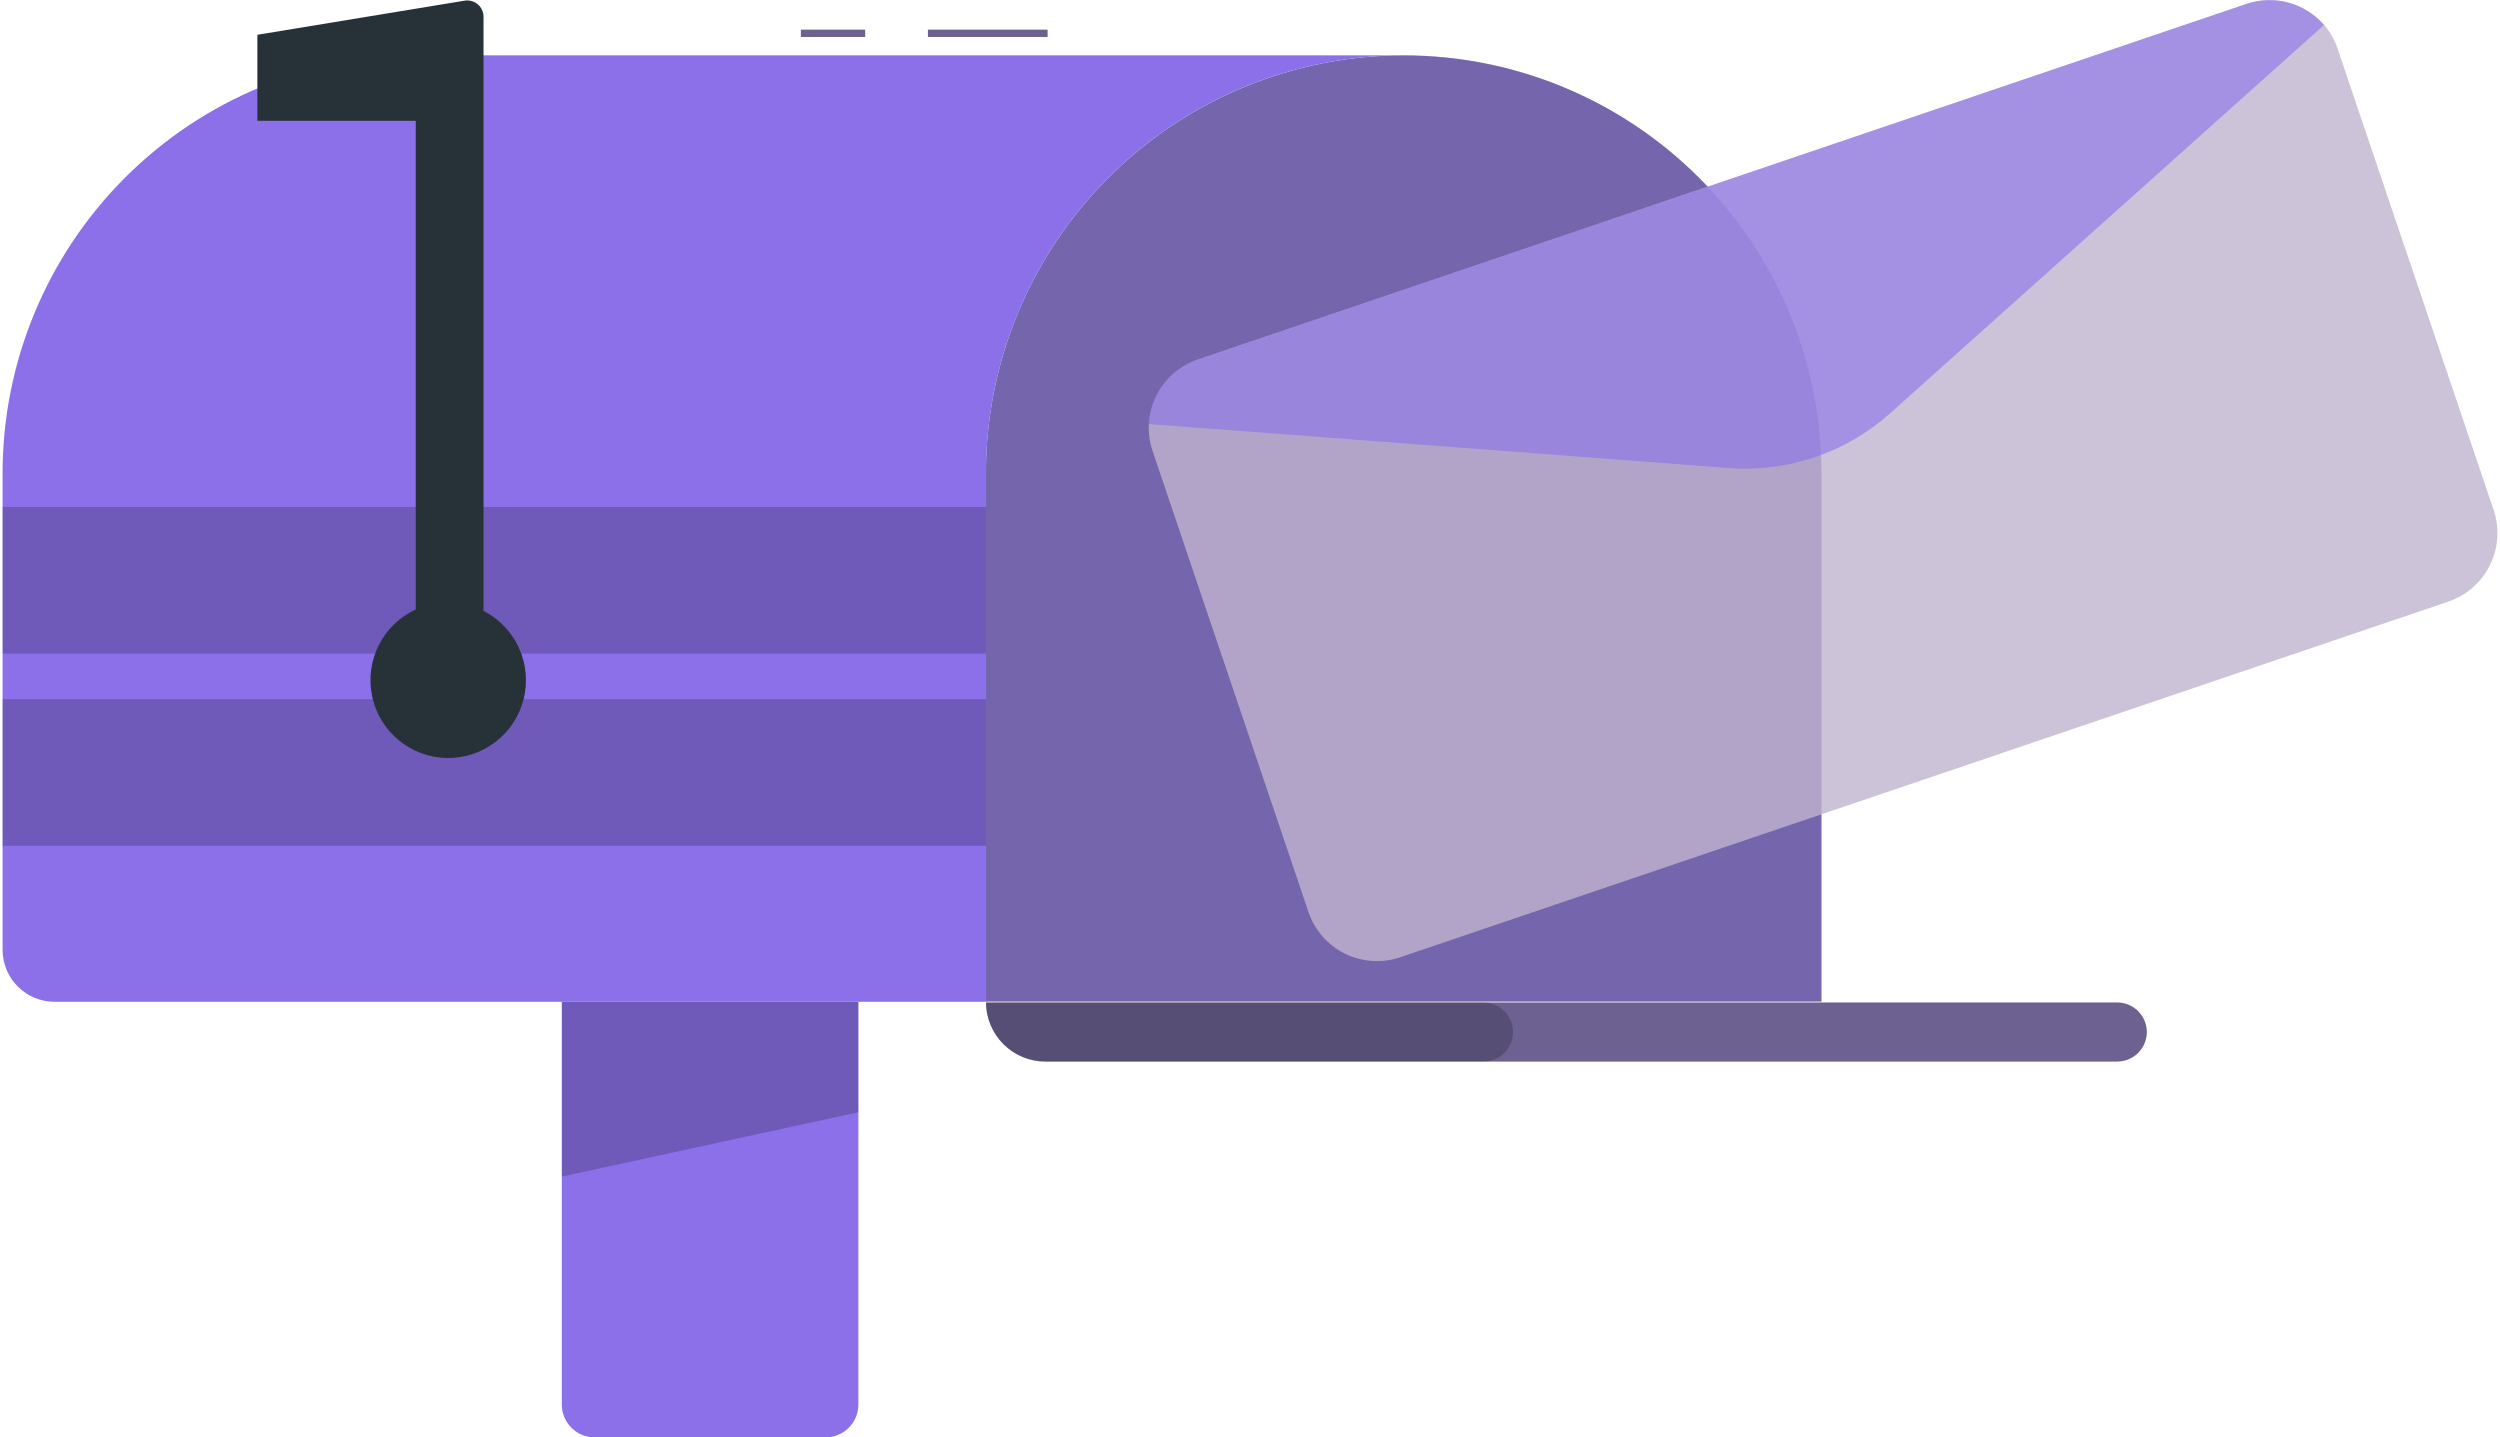 <svg width="487" height="280" viewBox="0 0 487 280" fill="none" xmlns="http://www.w3.org/2000/svg">
<path d="M160.817 280H115.834C114.138 280 112.511 279.326 111.312 278.125C110.113 276.925 109.439 275.297 109.439 273.599V195.15H167.213V273.614C167.209 275.309 166.534 276.933 165.335 278.13C164.136 279.328 162.511 280 160.817 280Z" fill="#8B70E9"/>
<path opacity="0.2" d="M167.213 195.149H109.453V229.195L167.213 216.666V195.149Z" fill="black"/>
<path d="M192.066 92.226C192.066 70.628 200.64 49.914 215.9 34.642C231.16 19.37 251.857 10.79 273.438 10.79C295.02 10.79 315.717 19.37 330.977 34.642C346.237 49.914 354.811 70.628 354.811 92.226V195.092H192.066V92.226Z" fill="#6C6191"/>
<path opacity="0.3" d="M192.066 92.226C192.066 70.628 200.64 49.914 215.9 34.642C231.16 19.37 251.857 10.79 273.438 10.79C295.02 10.79 315.717 19.37 330.977 34.642C346.237 49.914 354.811 70.628 354.811 92.226V195.092H192.066V92.226Z" fill="#8B70E9"/>
<path d="M0.5 92.212V185.006C0.5 186.339 0.763 187.659 1.273 188.891C1.783 190.123 2.531 191.241 3.474 192.184C4.416 193.126 5.536 193.873 6.767 194.382C7.998 194.89 9.318 195.151 10.65 195.15H192.067V92.212C192.067 70.614 200.64 49.9 215.9 34.628C231.161 19.356 251.858 10.776 273.439 10.776H81.872C60.291 10.776 39.594 19.356 24.333 34.628C9.073 49.9 0.5 70.614 0.5 92.212V92.212Z" fill="#8B70E9"/>
<path opacity="0.2" d="M0.515 164.775L192.082 164.775V136.201L0.515 136.201V164.775Z" fill="black"/>
<path opacity="0.2" d="M0.515 127.329L192.082 127.329V98.755L0.515 98.755V127.329Z" fill="black"/>
<path d="M204.072 5.775H180.76V7.204H204.072V5.775Z" fill="#6C6191"/>
<path d="M168.54 5.775H156.006V7.204H168.54V5.775Z" fill="#6C6191"/>
<path d="M94.192 118.985V3.261C94.192 2.799 94.092 2.343 93.898 1.925C93.704 1.506 93.421 1.135 93.069 0.837C92.717 0.539 92.304 0.322 91.859 0.2C91.415 0.078 90.949 0.055 90.494 0.132L50.137 6.775V23.534H80.987V118.728C77.871 120.16 75.334 122.608 73.788 125.671C72.243 128.733 71.782 132.23 72.48 135.589C73.178 138.948 74.994 141.971 77.631 144.163C80.268 146.356 83.571 147.588 86.998 147.658C90.426 147.729 93.776 146.633 96.501 144.551C99.226 142.469 101.164 139.524 102 136.196C102.835 132.868 102.517 129.356 101.099 126.232C99.681 123.108 97.246 120.559 94.192 119V118.985Z" fill="#263238"/>
<path d="M203.644 206.794H412.413C413.937 206.798 415.401 206.199 416.486 205.129C417.571 204.059 418.191 202.604 418.209 201.079V201.079C418.209 199.54 417.599 198.065 416.512 196.977C415.425 195.889 413.951 195.278 412.413 195.278H192.066C192.085 198.339 193.313 201.268 195.483 203.425C197.652 205.583 200.586 206.794 203.644 206.794V206.794Z" fill="#6C6191"/>
<path opacity="0.2" d="M203.644 206.794H288.956C290.48 206.798 291.943 206.199 293.029 205.129C294.114 204.059 294.733 202.604 294.752 201.079V201.079C294.752 199.54 294.142 198.065 293.055 196.977C291.968 195.889 290.493 195.278 288.956 195.278H192.066C192.085 198.339 193.313 201.268 195.483 203.425C197.652 205.583 200.586 206.794 203.644 206.794V206.794Z" fill="black"/>
<path opacity="0.8" d="M455.376 9.521L485.77 99.371C486.951 102.898 486.69 106.748 485.045 110.083C483.401 113.418 480.505 115.967 476.99 117.173L272.689 186.494C269.162 187.678 265.31 187.415 261.976 185.763C258.642 184.111 256.098 181.204 254.901 177.679L224.523 87.856C223.937 86.154 223.695 84.352 223.809 82.556C223.973 79.764 224.963 77.085 226.654 74.859C228.344 72.632 230.659 70.96 233.302 70.055L437.646 0.734C440.292 -0.157 443.143 -0.239 445.836 0.499C448.529 1.237 450.941 2.761 452.764 4.877C453.933 6.237 454.82 7.815 455.376 9.521Z" fill="#C0B4CF"/>
<path opacity="0.6" d="M452.708 4.877L368.181 80.527C363.932 84.326 358.959 87.227 353.563 89.056C348.166 90.885 342.455 91.604 336.774 91.171L223.738 82.599C223.902 79.807 224.893 77.128 226.583 74.901C228.274 72.675 230.588 71.003 233.232 70.097L437.575 0.777C440.219 -0.122 443.071 -0.212 445.766 0.518C448.462 1.248 450.878 2.766 452.708 4.877V4.877Z" fill="#8B70E9"/>
</svg>
